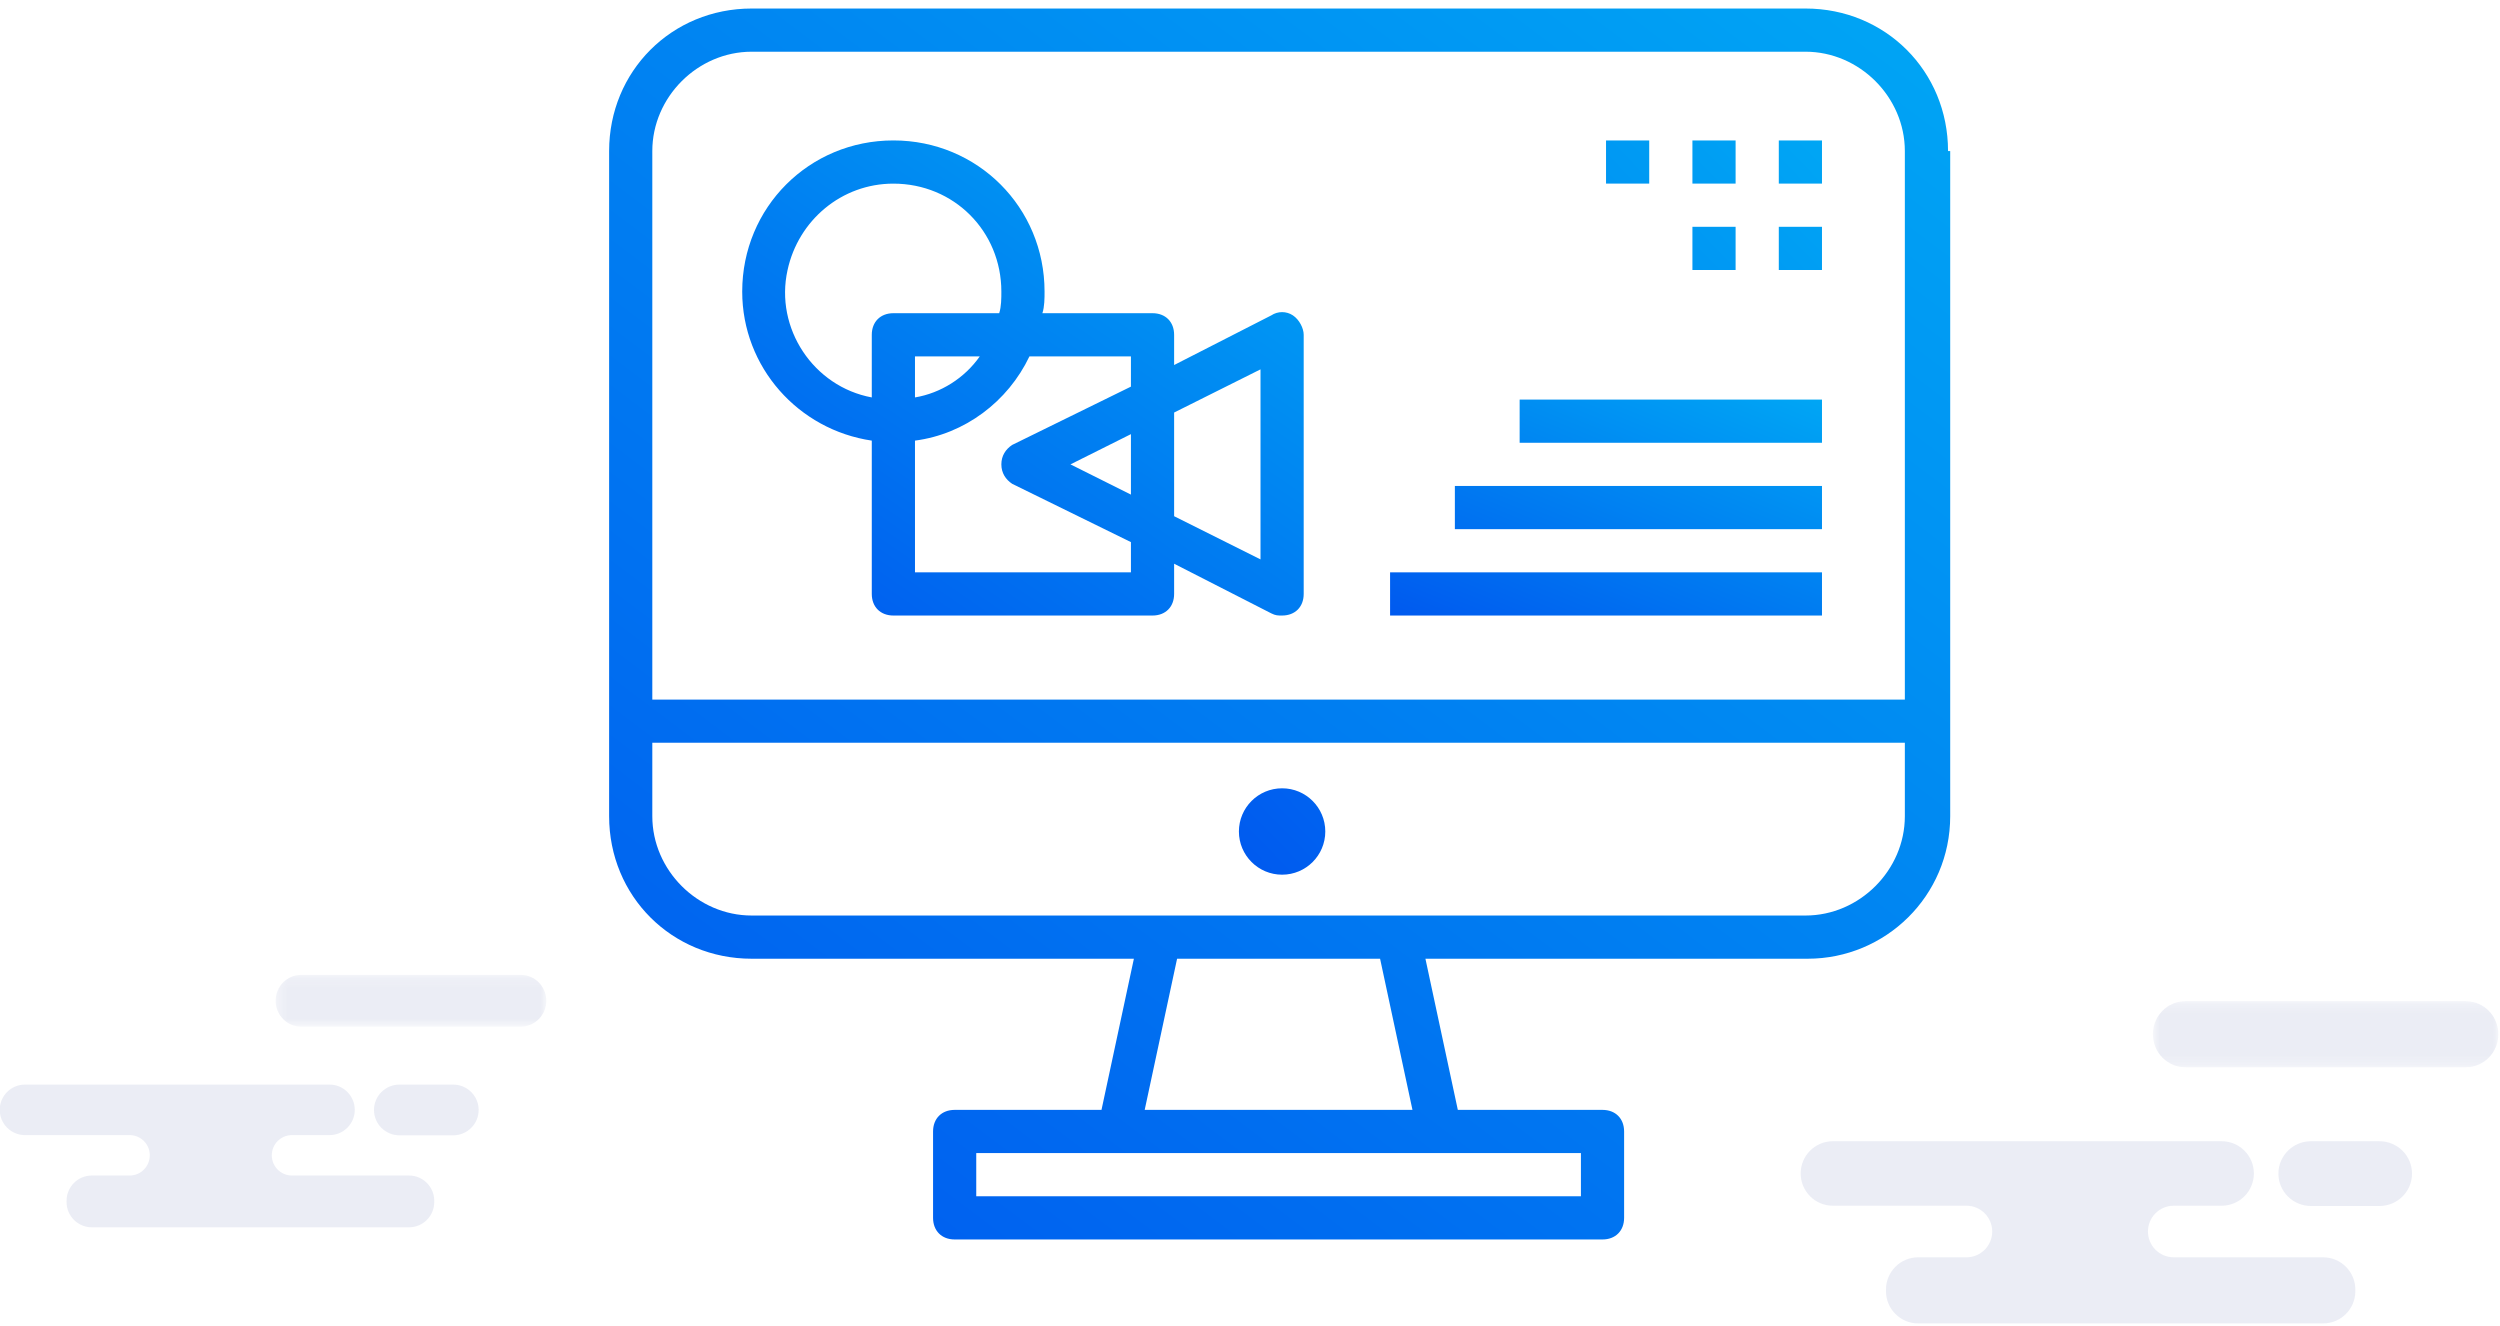 <?xml version="1.0" encoding="UTF-8"?>
<svg width="247px" height="131px" viewBox="0 0 247 131" version="1.1" xmlns="http://www.w3.org/2000/svg" xmlns:xlink="http://www.w3.org/1999/xlink">
    <!-- Generator: Sketch 50.2 (55047) - http://www.bohemiancoding.com/sketch -->
    <title>WB@2x</title>
    <desc>Created with Sketch.</desc>
    <defs>
        <polygon id="path-1" points="34.876 0.213 69.006 0.213 69.006 6.735 34.876 6.735"></polygon>
        <polygon id="path-3" points="27.321 0.167 54.058 0.167 54.058 5.276 27.321 5.276"></polygon>
        <linearGradient x1="142.465%" y1="-80.733%" x2="-60.821%" y2="168.586%" id="linearGradient-5">
            <stop stop-color="#00D7F7" offset="0%"></stop>
            <stop stop-color="#0027EC" offset="100%"></stop>
        </linearGradient>
    </defs>
    <g id="Official-Landing-page" stroke="none" stroke-width="1" fill="none" fill-rule="evenodd">
        <g id="(Final)-LP-1920" transform="translate(-833, -1188)">
            <g id="Products" transform="translate(384, 994)">
                <g id="products" transform="translate(84, 0)">
                    <g id="app">
                        <g id="Group-8">
                            <g id="Group-33" transform="translate(0, 0.938)">
                                <g id="WB" transform="translate(353.5, 172.672)">
                                    <rect id="Rectangle-2" x="0.224" y="0" width="276" height="160"></rect>
                                    <g transform="translate(11, 20)">
                                        <g id="Group-29" transform="translate(178.33, 99.098)">
                                            <path d="M0.077,17.231 C0.077,18.99 1.5,20.417 3.257,20.417 L16.457,20.417 C17.862,20.417 19.001,21.558 19.001,22.966 C19.001,24.373 17.862,25.514 16.457,25.514 L11.686,25.514 C9.929,25.514 8.505,26.941 8.505,28.7 L8.505,28.86 C8.505,30.619 9.929,32.045 11.686,32.045 L51.697,32.045 C53.453,32.045 54.877,30.619 54.877,28.86 L54.877,28.7 C54.877,26.941 53.453,25.514 51.697,25.514 L36.932,25.514 C35.527,25.514 34.388,24.373 34.388,22.966 C34.388,21.558 35.527,20.417 36.932,20.417 L41.673,20.417 C43.429,20.417 44.853,18.99 44.853,17.231 C44.853,15.472 43.429,14.045 41.673,14.045 L3.257,14.045 C1.5,14.045 0.077,15.472 0.077,17.231" id="Fill-1" fill-opacity="0.1" fill="#324C9A"></path>
                                            <path d="M57.257,20.445 L50.496,20.445 C48.718,20.445 47.277,19.013 47.277,17.245 C47.277,15.478 48.718,14.045 50.496,14.045 L57.257,14.045 C59.035,14.045 60.477,15.478 60.477,17.245 C60.477,19.013 59.035,20.445 57.257,20.445" id="Fill-3" fill-opacity="0.1" fill="#324C9A"></path>
                                            <mask id="mask-2" fill="white">
                                                <use xlink:href="#path-1"></use>
                                            </mask>
                                            <g id="Clip-6"></g>
                                            <path d="M65.806,6.735 L38.075,6.735 C36.307,6.735 34.876,5.275 34.876,3.474 C34.876,1.673 36.307,0.213 38.075,0.213 L65.806,0.213 C67.573,0.213 69.006,1.673 69.006,3.474 C69.006,5.275 67.573,6.735 65.806,6.735" id="Fill-5" fill-opacity="0.1" fill="#324C9A" mask="url(#mask-2)"></path>
                                        </g>
                                        <g id="Group-29-Copy" transform="translate(0.414, 96.544)">
                                            <path d="M0.06,13.499 C0.06,14.877 1.175,15.994 2.551,15.994 L12.892,15.994 C13.993,15.994 14.885,16.889 14.885,17.991 C14.885,19.094 13.993,19.988 12.892,19.988 L9.155,19.988 C7.779,19.988 6.663,21.105 6.663,22.483 L6.663,22.608 C6.663,23.987 7.779,25.104 9.155,25.104 L40.499,25.104 C41.874,25.104 42.99,23.987 42.99,22.608 L42.99,22.483 C42.99,21.105 41.874,19.988 40.499,19.988 L28.932,19.988 C27.831,19.988 26.939,19.094 26.939,17.991 C26.939,16.889 27.831,15.994 28.932,15.994 L32.646,15.994 C34.021,15.994 35.137,14.877 35.137,13.499 C35.137,12.12 34.021,11.003 32.646,11.003 L2.551,11.003 C1.175,11.003 0.06,12.12 0.06,13.499" id="Fill-1" fill-opacity="0.1" fill="#324C9A"></path>
                                            <path d="M44.854,16.017 L39.558,16.017 C38.165,16.017 37.036,14.894 37.036,13.51 C37.036,12.125 38.165,11.003 39.558,11.003 L44.854,11.003 C46.247,11.003 47.377,12.125 47.377,13.51 C47.377,14.894 46.247,16.017 44.854,16.017" id="Fill-3" fill-opacity="0.1" fill="#324C9A"></path>
                                            <mask id="mask-4" fill="white">
                                                <use xlink:href="#path-3"></use>
                                            </mask>
                                            <g id="Clip-6"></g>
                                            <path d="M51.552,5.276 L29.827,5.276 C28.443,5.276 27.321,4.133 27.321,2.722 C27.321,1.311 28.443,0.167 29.827,0.167 L51.552,0.167 C52.936,0.167 54.058,1.311 54.058,2.722 C54.058,4.133 52.936,5.276 51.552,5.276" id="Fill-5" fill-opacity="0.1" fill="#324C9A" mask="url(#mask-4)"></path>
                                        </g>
                                        <g id="Group-2" transform="translate(60.37, 0.529)" fill="url(#linearGradient-5)" fill-rule="nonzero">
                                            <path d="M132.81,14.785 L132.596,14.785 C132.596,6.89 126.409,0.703 118.514,0.703 L14.393,0.703 C6.499,0.703 0.311,6.89 0.311,14.785 L0.311,80.501 C0.311,88.395 6.499,94.583 14.393,94.583 L52.158,94.583 L48.958,109.518 L34.449,109.518 C33.169,109.518 32.316,110.371 32.316,111.652 L32.316,120.186 C32.316,121.466 33.169,122.32 34.449,122.32 L98.458,122.32 C99.738,122.32 100.592,121.466 100.592,120.186 L100.592,111.652 C100.592,110.371 99.738,109.518 98.458,109.518 L84.163,109.518 L80.962,94.583 L118.728,94.583 C126.409,94.583 132.81,88.395 132.81,80.501 L132.81,14.785 Z M96.325,113.785 L96.325,118.052 L36.583,118.052 L36.583,113.785 L96.325,113.785 Z M53.225,109.518 L56.426,94.583 L76.482,94.583 L79.682,109.518 L53.225,109.518 Z M128.329,80.501 C128.329,85.835 123.848,90.315 118.514,90.315 L14.393,90.315 C9.059,90.315 4.578,85.835 4.578,80.501 L4.578,73.246 L128.329,73.246 L128.329,80.501 Z M128.329,68.979 L4.578,68.979 L4.578,14.785 C4.578,9.451 9.059,4.97 14.393,4.97 L118.514,4.97 C123.848,4.97 128.329,9.451 128.329,14.785 L128.329,68.979 Z" id="Shape"></path>
                                            <path d="M66.802,86.28 C64.445,86.28 62.534,84.369 62.534,82.013 C62.534,79.656 64.445,77.745 66.802,77.745 C69.158,77.745 71.069,79.656 71.069,82.013 C71.069,84.369 69.158,86.28 66.802,86.28 Z M98.806,13.736 L103.073,13.736 L103.073,18.004 L98.806,18.004 L98.806,13.736 Z M107.341,13.736 L111.608,13.736 L111.608,18.004 L107.341,18.004 L107.341,13.736 Z M115.875,13.736 L120.142,13.736 L120.142,18.004 L115.875,18.004 L115.875,13.736 Z M107.341,22.271 L111.608,22.271 L111.608,26.538 L107.341,26.538 L107.341,22.271 Z M115.875,22.271 L120.142,22.271 L120.142,26.538 L115.875,26.538 L115.875,22.271 Z" id="Combined-Shape"></path>
                                            <path d="M77.47,56.409 L120.142,56.409 L120.142,60.676 L77.47,60.676 L77.47,56.409 Z M83.871,47.874 L120.142,47.874 L120.142,52.142 L83.871,52.142 L83.871,47.874 Z M90.271,39.34 L120.142,39.34 L120.142,43.607 L90.271,43.607 L90.271,39.34 Z" id="Combined-Shape"></path>
                                            <path d="M67.868,31.019 C67.228,30.592 66.375,30.592 65.735,31.019 L56.133,35.926 L56.133,32.939 C56.133,31.659 55.28,30.805 54,30.805 L43.118,30.805 C43.332,30.165 43.332,29.312 43.332,28.672 C43.332,20.351 36.717,13.736 28.396,13.736 C20.075,13.736 13.461,20.351 13.461,28.672 C13.461,36.139 19.008,42.327 26.262,43.394 L26.262,58.543 C26.262,59.823 27.116,60.676 28.396,60.676 L54,60.676 C55.28,60.676 56.133,59.823 56.133,58.543 L56.133,55.556 L65.735,60.463 C66.161,60.676 66.375,60.676 66.802,60.676 C68.082,60.676 68.935,59.823 68.935,58.543 L68.935,32.939 C68.935,32.299 68.508,31.445 67.868,31.019 Z M26.262,32.939 L26.262,39.127 C20.502,38.06 16.661,32.299 17.941,26.538 C19.008,21.631 23.275,18.004 28.396,18.004 C34.37,18.004 39.064,22.698 39.064,28.672 C39.064,29.312 39.064,30.165 38.851,30.805 L28.396,30.805 C27.116,30.805 26.262,31.659 26.262,32.939 Z M36.931,35.073 C35.437,37.206 33.09,38.7 30.53,39.127 L30.53,35.073 L36.931,35.073 Z M51.866,48.728 L45.892,45.741 L51.866,42.754 L51.866,48.728 Z M51.866,38.06 L40.131,43.821 C39.491,44.247 39.064,44.887 39.064,45.741 C39.064,46.594 39.491,47.234 40.131,47.661 L51.866,53.422 L51.866,56.409 L30.53,56.409 L30.53,43.394 C35.437,42.754 39.704,39.553 41.838,35.073 L51.866,35.073 L51.866,38.06 Z M64.668,55.129 L56.133,50.862 L56.133,40.62 L64.668,36.353 L64.668,55.129 Z" id="Shape"></path>
                                        </g>
                                    </g>
                                </g>
                            </g>
                        </g>
                    </g>
                </g>
            </g>
        </g>
    </g>
</svg>